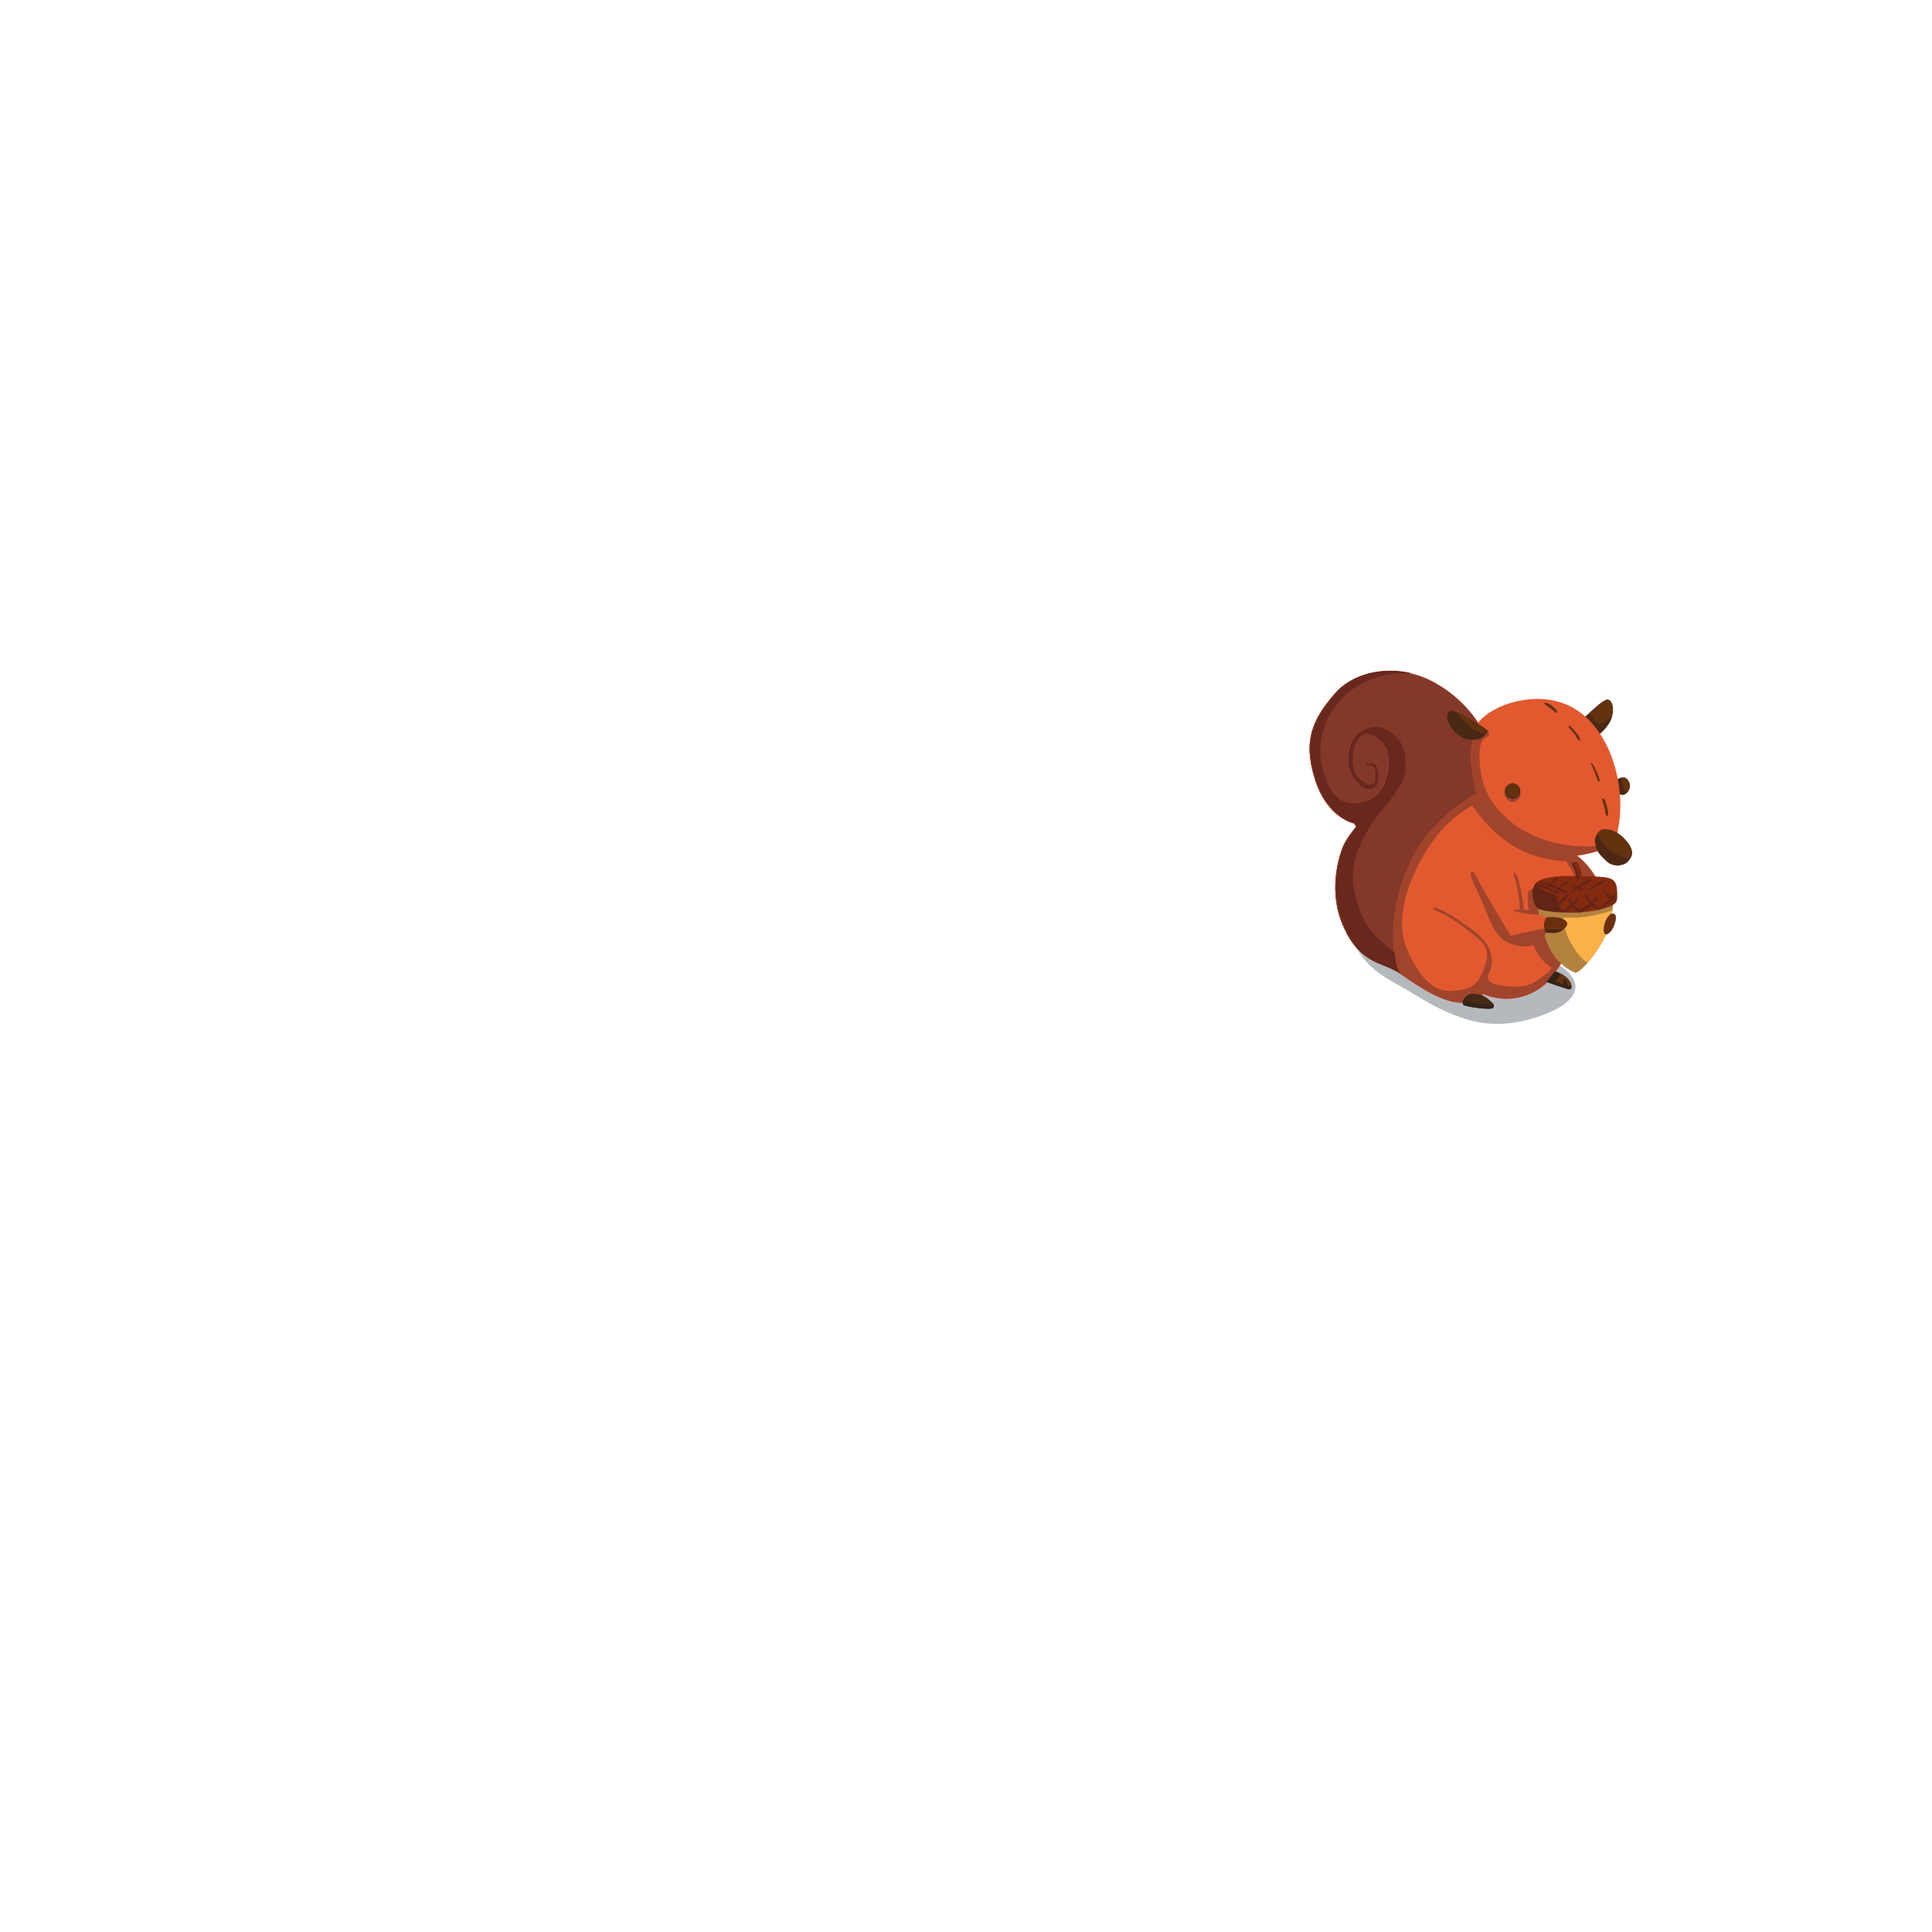 <?xml version="1.0" encoding="utf-8"?>
<!-- Generator: Adobe Illustrator 21.0.2, SVG Export Plug-In . SVG Version: 6.00 Build 0)  -->
<svg version="1.1" id="_x32_7_x5F_Props_x5F_ShipItSquirrel_x5F_Squirrel"
	 xmlns="http://www.w3.org/2000/svg" xmlns:xlink="http://www.w3.org/1999/xlink" x="0px" y="0px" viewBox="0 0 2000 2000"
	 enable-background="new 0 0 2000 2000" xml:space="preserve">
<g>
	<path opacity="0.3" fill="#091426" enable-background="new    " d="M1399,971c10.5,23.9,24.4,35.2,44.8,46.6
		c20.4,11.4,40.3,24.9,60.7,32.8c20.4,8,46.1,15.3,85.4,2.9c39.4-12.4,57.2-33.7,22.3-55.5C1577.4,976.1,1399,971,1399,971z"/>
	<path fill="#482915" d="M1637.6,744.9c16.9-15.1,23.2-21,26.8-20.6c3.6,0.4,6.9,6.7,4.4,17.5c-2.6,10.8-15.2,20.1-15.2,20.1
		L1637.6,744.9z"/>
	<path fill="#63320E" d="M1664.4,724.3c-3-0.4-8,3.7-19.4,13.9c6,8.4,8.4,11,12.6,10.3c3.4-0.6,7.9-3.6,11.3-7.8
		C1671.2,730.7,1668,724.7,1664.4,724.3z"/>
	<path fill="#482915" d="M1672.2,807.9c8.1-5.4,12.4-3.3,14.6,2.9s-4.9,16-11.1,10.6C1669.7,816,1672.2,807.9,1672.2,807.9z"/>
	<path fill="#63320E" d="M1677.8,805.2c1.8,5.1,1.6,7.9,3.4,11.5c0.8,1.7,2.1,2.8,3.4,3.6c2.2-2.6,3.4-6.5,2.3-9.5
		C1685.2,806.2,1682.5,803.9,1677.8,805.2z"/>
	<path fill="#E3592F" d="M1401.9,852.5c0,0-27.8-4.8-40.8-45.9c-13-41.1-1.3-62.8,20.4-88.1c21.7-25.4,64.6-30.9,98.4-14.5
		s50.2,44.2,50.2,44.2s9.7-14.1,36.5-21.3c26.8-7.1,57.5-4.3,80.2,20.5s29.2,57.8,30.4,79.7c1.2,21.9-4.1,39.8-4.1,39.8
		s-2.3,13.5-40.6,18.8c0,0,12.1,8,22,26.8s-41.1,89.5-49.5,100.7c-8.5,11.2-35.6,29.8-69.8,15.9c0,0-4.3,10.7-25.4,8.9
		s-48.1-21.1-62.3-31.4c-14.2-10.3-37.1-7-55.5-44.7c-18.5-37.7-5.7-75.2-2.2-84.5s14-21.5,14-21.5L1401.9,852.5z"/>
	<path fill="#843829" d="M1446.3,1006c-14.3-9.3-36.4-7.2-54.3-43.9c-18.5-37.7-5.7-75.2-2.2-84.5s14-21.5,14-21.5l-1.9-3.6
		c0,0-27.8-4.8-40.8-45.9c-13-41.1-1.3-62.8,20.4-88.1s64.6-30.9,98.4-14.5s50.2,44.2,50.2,44.2c-12.4,34.4-7,43.5-1.8,73.4
		c-52.9,30.1-70.9,69.8-80.2,103.5s-4.8,61.2-4.8,61.2C1444.5,994.8,1446.3,1006,1446.3,1006z"/>
	<path fill="#35231A" d="M1601.1,1016.5c14.1,4.9,18.5,6.2,22.3,7.4c3.8,1.2,3.4-2.4,3-4.6s-4.6-10.1-16.8-13.7L1601.1,1016.5z"/>
	<path fill="#63320E" d="M1626.4,1019.3c-0.3-1.8-3.2-7.4-10.8-11.3c-2.5,4.1-4,6.5-4.7,7.5c-0.8,1.1,3.7,2.1,8,3.5
		c-0.1-0.5-0.2-1.2-0.3-2.4c-0.4-3.1,0-3.9,1.7-2.2c1.3,1.3,2.1,4.3,2.4,5.8c1.6,0.4,2.9,0.6,3.9,0.7
		C1626.6,1020.4,1626.5,1019.8,1626.4,1019.3z"/>
	<path fill="#35231A" d="M1618.6,1016.7c0.1,1.1,0.3,1.9,0.3,2.4c0.1,0.9,0,1-0.8,1.3l4.8,0.8c0,0-0.1-0.3-0.2-0.8
		c-0.3-1.5-1.2-4.5-2.4-5.8C1618.7,1012.8,1618.3,1013.6,1618.6,1016.7z"/>
	<path fill="#A1442C" d="M1653.5,930.5c2.4-7.6,3-13.9,0.9-17.9c-9.9-18.8-22-26.8-22-26.8c18.9-2.6,29-7.2,34.4-11.2
		c-1.4-0.1-2.9,0-4.4,0.2c-35.6,5.1-74.4-3.8-99.2-24.8s-30.4-41.1-31.5-63s4.9-22.1,8.8-24.8s-3.6-15.9-13.8,0s1.5,59.2,1.5,59.2
		c-52.9,30.1-70.9,69.8-80.2,103.5s-4.8,61.2-4.8,61.2c-29.6-23.1-36-35.9-42.2-66s12.8-59,20.5-70.5s32.2-35,33-54
		s-3.9-31-17.8-39.5s-35-2.2-40,17.2s0.9,30.5,9.8,39s20.4,4,20-7.5s-2.4-15.6-10.5-14.8s-3.2,2.2,2.2,2.5s5,8.2,4.5,14.2
		s-7.1,8.4-18-2.8s-4.1-51.6,15.2-43s18.9,29.5,15,43.2s-10.6,24.1-29.2,26.8s-29.5-7-37.2-36s4.4-60,26.8-78.2
		c16.2-13.2,37.1-21.6,66.1-19.7c-29.7-7.2-62,0.2-79.9,21.1c-21.7,25.4-33.4,47.1-20.4,88.1c13,41.1,40.8,45.9,40.8,45.9l1.9,3.6
		c0,0-10.5,12.2-14,21.5s-16.3,46.8,2.2,84.5s41.3,34.4,55.5,44.7s41.3,29.6,62.3,31.4s25.4-8.9,25.4-8.9
		c34.2,13.9,61.3-4.7,69.8-15.9c4.7-6.3,22.6-30.9,35.8-54.8l-46.5-39.7c0,0-12.4-0.1-12.8,7.5s1,16.2,1,16.2l-5-0.8
		c-2.8-25.8-7.1-36.4-9.5-38.2s-0.6,2.9,2.2,14.2s3,24.2,3,24.2c-8.4-0.6-6.8,1.1-4.8,1.8s7.6,2.2,18.8,3.2c4,0.4,9.3,0.5,14.6,0.7
		c0.4-0.6,0.9-1.2,1.4-1.7l23.1,3.7l7.4,15.9c0,0-23.6,11.5-31.2,2.9c-1.9-2.2-3.1-4.4-3.7-6.6c-13.2,1.5-35,7.1-35,7.1
		s-26.9-44.5-33-56.5s-7-10.8-8.2-8.5s2.6,10,10.5,27s11.1,34.5,25,43.5s29.5,4.5,29.5,4.5c6,16.5,18.8,23,18.8,23
		s-1.2,4.4-16.2,14.2s-40.5,4-44.5,2.5s-6.4-5.2-5.2-8.8s6.4-9.9,2.5-23.5s-15.8-22.1-36-35.5s-25.5-11.6-22.8-9s8,1.1,30.8,18.2
		s28.8,21.5,21.5,42.2s-16,22.1-32.5,23.8s-32.6-8.9-47.2-42.5s3.1-77.2,23.2-107.8s44.2-41.2,44.2-41.2s15.8,25.1,41.8,41.2
		s55.5,16.2,55.5,16.2l11,19.5l-0.2,10.5L1653.5,930.5z"/>
	<g>
		<path fill="#68281D" d="M1393.7,965.5c0.5,1,1.1,2,1.6,2.9c0,0.1,0.1,0.1,0.1,0.2c0.5,0.9,1.1,1.8,1.6,2.7c0,0.1,0.1,0.2,0.1,0.2
			c0.5,0.8,1.1,1.7,1.6,2.4c0.1,0.1,0.1,0.2,0.2,0.3c0.5,0.8,1.1,1.5,1.6,2.2c0.1,0.1,0.1,0.2,0.2,0.3c0.5,0.7,1,1.4,1.6,2
			c0.1,0.1,0.2,0.2,0.2,0.3c0.5,0.6,1,1.3,1.6,1.9c0.1,0.1,0.2,0.2,0.2,0.3c0.5,0.6,1,1.2,1.6,1.7c0.1,0.1,0.2,0.2,0.3,0.3
			c0.5,0.5,1,1.1,1.6,1.6c0.1,0.1,0.2,0.2,0.3,0.3c0.5,0.5,1,1,1.6,1.5c0.1,0.1,0.2,0.2,0.3,0.2c0.5,0.5,1,0.9,1.6,1.3
			c0.1,0.1,0.2,0.1,0.3,0.2c0.5,0.4,1,0.8,1.6,1.2c0.1,0.1,0.2,0.1,0.3,0.2c0.5,0.4,1,0.8,1.6,1.1c0.1,0.1,0.2,0.1,0.3,0.2
			c0.5,0.4,1,0.7,1.6,1c0.1,0.1,0.2,0.1,0.3,0.2c0.5,0.3,1,0.7,1.6,1c0.1,0,0.2,0.1,0.3,0.1c0.5,0.3,1,0.6,1.6,0.9
			c0.1,0,0.2,0.1,0.2,0.1c0.5,0.3,1,0.6,1.5,0.8c0.1,0,0.2,0.1,0.2,0.1c0.5,0.2,1,0.5,1.5,0.7c0.1,0.1,0.2,0.1,0.3,0.2
			c0.5,0.2,0.9,0.4,1.4,0.6c0.1,0.1,0.3,0.1,0.4,0.2c0.4,0.2,0.9,0.4,1.3,0.6c0.2,0.1,0.3,0.1,0.5,0.2c0.4,0.2,0.8,0.3,1.1,0.5
			c0.3,0.1,0.5,0.2,0.8,0.3s0.6,0.2,0.8,0.3c5.8,2.3,15,6.8,19.5,9.8c-5.1-6.3-5.8-12.7-6.8-22.4c-29.6-23.1-36-35.9-42.2-66
			s12.8-59,20.5-70.5s32.2-35,33-54s-3.9-31-17.8-39.5s-35-2.2-40,17.2s0.9,30.5,9.8,39s20.4,4,20-7.5s-2.4-15.6-10.5-14.8
			s-3.2,2.2,2.2,2.5s5,8.2,4.5,14.2s-7.1,8.4-18-2.8s-4.1-51.6,15.2-43s18.9,29.5,15,43.2s-10.6,24.1-29.2,26.8s-29.5-7-37.2-36
			s4.4-60,26.8-78.2c16.2-13.2,37.1-21.6,66.1-19.7c-0.9-0.2-1.8-0.4-2.8-0.6h-0.1c-4.6-1-9.3-1.6-13.9-1.9c-0.1,0-0.1,0-0.2,0
			c-0.9-0.1-1.8-0.1-2.6-0.1c-0.1,0-0.2,0-0.3,0c-3.6-0.1-7.2,0-10.7,0.3c-0.1,0-0.3,0-0.4,0c-0.8,0.1-1.5,0.2-2.2,0.2
			c-0.2,0-0.5,0.1-0.7,0.1c-0.7,0.1-1.4,0.2-2.1,0.3c-0.3,0-0.5,0.1-0.8,0.1c-0.7,0.1-1.4,0.2-2.2,0.4c-0.1,0-0.1,0-0.2,0
			c-1.5,0.3-3,0.6-4.5,1c-0.3,0.1-0.5,0.1-0.8,0.2c-0.6,0.1-1.2,0.3-1.7,0.5c-0.4,0.1-0.8,0.2-1.2,0.3c-0.5,0.2-1.1,0.3-1.6,0.5
			c-0.4,0.1-0.9,0.3-1.3,0.4c-0.5,0.2-1,0.3-1.5,0.5s-0.9,0.3-1.4,0.5s-0.9,0.3-1.4,0.5c-0.9,0.3-1.7,0.7-2.5,1.1
			c-0.4,0.2-0.7,0.3-1.1,0.5c-0.5,0.3-1.1,0.5-1.6,0.8c-0.4,0.2-0.8,0.4-1.1,0.6c-0.5,0.3-1,0.5-1.5,0.8c-0.4,0.2-0.7,0.4-1.1,0.6
			c-0.5,0.3-1,0.6-1.5,0.9c-0.3,0.2-0.7,0.4-1,0.6c-0.6,0.4-1.2,0.8-1.8,1.2c-0.2,0.1-0.4,0.3-0.6,0.4c-0.8,0.5-1.6,1.1-2.3,1.7
			c-0.2,0.2-0.5,0.4-0.7,0.5c-0.5,0.4-1.1,0.8-1.6,1.3c-0.3,0.2-0.5,0.5-0.8,0.7c-0.5,0.4-0.9,0.8-1.4,1.3c-0.3,0.2-0.5,0.5-0.8,0.7
			c-0.5,0.5-0.9,0.9-1.4,1.4c-0.2,0.2-0.4,0.4-0.6,0.7c-0.7,0.7-1.3,1.4-1.9,2.1c-21.7,25.4-33.4,47.1-20.4,88.1
			c13,41.1,40.8,45.9,40.8,45.9l1.9,3.6c0,0-10.5,12.2-14,21.5s-16.3,46.8,2.2,84.5c0.5,1.1,1.1,2.2,1.7,3.2
			C1393.6,965.4,1393.6,965.4,1393.7,965.5z"/>
	</g>
	<path fill="#6A300E" d="M1626.5,961.5c0,0,3.1-5.8-2.2-10c-3.4-2.7-13-3.4-22.4-3.8c-2.5,3.5-4.6,8.7-3.1,14.1
		c1.7-0.2,3.2-0.3,4.5-0.4C1615.1,961.1,1626.5,961.5,1626.5,961.5z"/>
	<path fill="#4C2815" d="M1633.7,965.6l-7.4-15.9l-23.1-3.7c-0.5,0.5-0.9,1.1-1.4,1.7c9.4,0.4,19,1.1,22.4,3.8
		c5.4,4.2,2.2,10,2.2,10s-11.4-0.4-23.2,0c-1.3,0-2.9,0.2-4.5,0.4c0.6,2.2,1.7,4.4,3.7,6.6C1610,977.1,1633.7,965.6,1633.7,965.6z"
		/>
	<path fill="#35231A" d="M1601.1,1016.5c14.1,4.9,18.5,6.2,22.3,7.4c3.8,1.2,3.4-2.4,3-4.6s-4.6-10.1-16.8-13.7L1601.1,1016.5z"/>
	<path fill="#63320E" d="M1626.4,1019.3c-0.3-1.8-3.2-7.4-10.8-11.3c-2.5,4.1-4,6.5-4.7,7.5c-0.8,1.1,3.7,2.1,8,3.5
		c-0.1-0.5-0.2-1.2-0.3-2.4c-0.4-3.1,0-3.9,1.7-2.2c1.3,1.3,2.1,4.3,2.4,5.8c1.6,0.4,2.9,0.6,3.9,0.7
		C1626.6,1020.4,1626.5,1019.8,1626.4,1019.3z"/>
	<path fill="#35231A" d="M1618.6,1016.7c0.1,1.1,0.3,1.9,0.3,2.4c0.1,0.9,0,1-0.8,1.3l4.8,0.8c0,0-0.1-0.3-0.2-0.8
		c-0.3-1.5-1.2-4.5-2.4-5.8C1618.7,1012.8,1618.3,1013.6,1618.6,1016.7z"/>
	<path fill="#35231A" d="M1601.1,1016.5c14.1,4.9,18.5,6.2,22.3,7.4c3.8,1.2,3.4-2.4,3-4.6s-4.6-10.1-16.8-13.7L1601.1,1016.5z"/>
	<path fill="#63320E" d="M1626.4,1019.3c-0.3-1.8-3.2-7.4-10.8-11.3c-2.5,4.1-4,6.5-4.7,7.5c-0.8,1.1,3.7,2.1,8,3.5
		c-0.1-0.5-0.2-1.2-0.3-2.4c-0.4-3.1,0-3.9,1.7-2.2c1.3,1.3,2.1,4.3,2.4,5.8c1.6,0.4,2.9,0.6,3.9,0.7
		C1626.6,1020.4,1626.5,1019.8,1626.4,1019.3z"/>
	<path fill="#35231A" d="M1618.6,1016.7c0.1,1.1,0.3,1.9,0.3,2.4c0.1,0.9,0,1-0.8,1.3l4.8,0.8c0,0-0.1-0.3-0.2-0.8
		c-0.3-1.5-1.2-4.5-2.4-5.8C1618.7,1012.8,1618.3,1013.6,1618.6,1016.7z"/>
	<path fill="#A1442C" d="M1574,821.1c0,5.5-3,9.2-8,9.2s-8.9-5.6-8.9-9.3c0-5.5,2.6-9.9,8.5-9.9C1570.6,811.2,1574,815.6,1574,821.1
		z"/>
	<ellipse fill="#4C2815" cx="1566" cy="819" rx="7.8" ry="8.1"/>
	<path fill="#63320E" d="M1573.4,816.6c-1-3.3-3.9-5.7-7.4-5.7c-2.2,0-4.2,1-5.6,2.6c-0.7,1.3-1.1,2.7-1.1,4.3
		c0,4.5,3.2,8.1,7.1,8.1s7.1-3.6,7.1-8.1C1573.5,817.4,1573.4,817,1573.4,816.6z"/>
	<path fill="#4C2815" d="M1651.2,872.1c1.7,9.5,3.1,11,11.8,19.4c7.3,6.9,18.1,4.7,21.8,0.8c5.4-5.6,7.7-11.6-2.2-22.9
		c-9.9-11.2-20.9-11.8-24.5-10.5C1654.5,860.2,1650.2,866.9,1651.2,872.1z"/>
	<path fill="#63320E" d="M1658.1,858.9c-1.7,0.6-3.5,2.4-4.8,4.6c7.1,11.2,9.7,14.8,17,19.1c6.6,3.8,12.5,6.9,18,5.1
		c2.3-4.6,1.7-10-5.7-18.3C1672.6,858.2,1661.7,857.6,1658.1,858.9z"/>
	<path fill="#63320E" d="M1599.1,728.6c0.7,0.7,1.3,1.6,2.1,2.2c1.2,0.8,2.3,1.4,3.4,2.3c1,0.8,2,1.5,3,2.3s1.9,1.8,3.1,2.4
		c0.5,0.2,1.2,0,1.2-0.7c-0.1-2.6-2.9-4.4-4.7-6c-1-0.8-2-1.7-3.2-2.3c-1.2-0.7-2.9-0.7-3.9-1.5
		C1599.3,726.7,1598.4,727.9,1599.1,728.6L1599.1,728.6z"/>
	<path fill="#63320E" d="M1624,752.9c2.1,2.6,4.4,4.9,6.4,7.5c1.4,1.9,2.3,5,4.3,6.3c0.3,0.2,0.8,0,0.9-0.4c0.4-2.6-2.1-5.4-3.6-7.4
		c-2-2.6-4.2-5.2-6.7-7.4C1624.4,750.8,1623.3,752,1624,752.9L1624,752.9z"/>
	<path fill="#63320E" d="M1647,790.8c1.7,3.1,2.9,6.4,4.2,9.7c1,2.7,1.7,5.7,3.3,8.1c0.6,0.9,1.8,0.3,1.6-0.7
		c-0.5-3.3-2.3-6.7-3.6-9.8c-1.2-2.8-2.7-5.5-4.4-8C1647.6,789.4,1646.6,790,1647,790.8L1647,790.8z"/>
	<path fill="#63320E" d="M1658.5,827.9c0.6,2.9,1.8,5.7,2.5,8.6c0.6,2.6,0.5,5.4,1.8,7.8c0.4,0.7,1.4,0.5,1.7-0.2
		c0.8-2.6-0.2-5.7-0.8-8.3c-0.7-3-1.5-6.1-3.1-8.8C1659.9,825.9,1658.3,826.7,1658.5,827.9L1658.5,827.9z"/>
	<path fill="#482915" d="M1515.2,1040.4c-3.2-2.6,1.5-10.6,8.3-11.4s13.5,2,17.3,5.4c3.7,3.4,6.1,4.5,5.6,7.6s-7.3,2.3-14.6,1.6
		C1524.5,1043,1516.3,1041.3,1515.2,1040.4z"/>
	<path fill="#35231A" d="M1531.8,1043.7c7.3,0.7,14.1,1.5,14.6-1.6c0.1-0.9,0-1.7-0.3-2.4c-10.6,0.7-29.7-3-28.7-5.4
		c1-2.3,4.3-3,7.3-5.3c-0.4,0-0.8,0.1-1.2,0.1c-6.8,0.8-11.5,8.7-8.3,11.4C1516.3,1041.3,1524.5,1043,1531.8,1043.7z"/>
	<path fill="#482915" d="M1498.6,745.8c4.1,12,14.2,17.8,19.6,19.4c5.4,1.7,12.9,0,15.4-1.1c2.5-1,4.9-4.5,6.2-6.1
		c1.3-1.6-2.9-4.8-14-11.1s-18.9-11.2-22.8-11.3C1499,735.5,1496.9,740.6,1498.6,745.8z"/>
	<path fill="#63320E" d="M1539.9,757.1c-0.6-1.8-5-4.9-14.2-10.1c-11.1-6.3-18.9-11.2-22.8-11.3c-0.7,0-1.4,0.1-1.9,0.4
		c7,0.9,8.4,3.5,14.6,10.2c7.6,8.1,14,11.8,18.7,12.8C1536.9,759.5,1538.8,758.3,1539.9,757.1z"/>
	<path fill="#B3823E" d="M1591.3,935c0.9,7.8,2.2,12.4,2.2,12.4s5.1,0.2,7.2,2.2c0,0,11.7-1.3,18.2,2s2.7,8,0.3,9.9s-5.4,5.9-19,3.8
		c0,0,0.2,2-1.4,3c0,0,4.3,15.4,13.2,25.2c9,9.8,16.4,12.2,18.4,13.4c2,1.1,9.9-5.8,16.9-14.9c7-9.1,16-22.4,19.3-36.5
		s3.2-20.5,3.2-20.5L1591.3,935L1591.3,935z"/>
	<path fill="#FDB149" d="M1643.6,996.5c1.2-1.4,2.5-2.9,3.7-4.5c5.1-6.7,11.3-15.6,15.6-25.5c-0.7,0-1.3-0.4-1.6-1.4
		c-1.1-3.6-0.9-8.2,2.9-14.3c2-3.2,3.3-4.5,4.4-4.9c0.2-1.3,0.4-2.4,0.5-3.4c-21.9,6.9-36.2,8.2-50.8,7.3c0,0,0,0.6,0.1,1.8
		c0.1,0.1,0.2,0.1,0.4,0.2c5.8,3,3.5,6.9,1.2,9.1c1,4,2.6,8.7,5.1,13.3C1630.9,984.5,1635.6,991.9,1643.6,996.5z"/>
	<path fill="#6A300E" d="M1664.2,950.7c-3.9,6.1-4,10.7-2.9,14.3c0.3,1,0.9,1.4,1.6,1.4c1.5-3.6,2.8-7.3,3.7-11c0.9-3.8,1.5-7,2-9.7
		C1667.5,946.2,1666.2,947.5,1664.2,950.7z"/>
	<path fill="#6A300E" d="M1663.8,967.1c-3.8,1.5-4.6-4.5-2.8-10.7c1.8-6.2,5.5-10.8,8.4-10.7s4.4,2.2,2.7,8.9
		C1670.3,961.2,1667,965.8,1663.8,967.1z"/>
	<path fill="#832A0F" d="M1589.8,914.3c-4.7,7.4-3.5,13.3-1.8,19.8s5.9,7.5,10.5,8.5s22.5,3.3,40.5,1.6s29.2-6,31.9-8.2
		c2.7-2.2,3.6-3.5,3.2-12.6c-0.4-9.2-2.4-14.1-13.1-15.3s-23.6-0.9-23.6-0.9s0.1-4.4-2.2-10.5c-2.3-6.1-3.8-4.8-5.5-4.3
		s-3.8-0.2-1.1,5c2.7,5.2,2.7,6.9,3,9.6c0,0-13.4-0.9-26.3,1.1C1592.4,910.1,1589.8,914.3,1589.8,914.3z"/>
	<path fill="none" d="M1612.5,921.1c-1.9-1-3.9-1.9-5.9-2.8c-0.9-0.4-1.8-0.7-2.7-1c-0.6,0.5-1.1,1.1-1.6,1.7c3,1.1,6.1,2.2,9,3.6
		C1611.6,922.1,1612.1,921.6,1612.5,921.1z"/>
	<path fill="#612517" d="M1632.4,909.7c0.3,1.1,2.2,1,2.1-0.3c-0.4-6-2.9-12-7.1-16.2c-0.3,0.6-0.1,1.7,1.2,4.2
		c2.7,5.2,2.7,6.9,3,9.6c0,0,0,0-0.1,0C1631.9,907.9,1632.1,908.8,1632.4,909.7z"/>
	<path fill="#612517" d="M1626.1,916.1c-0.4,0-0.5,0.6-0.2,0.7c1.7,0.8,3.5,1,5.1,2c0.1,0.1,0.2,0.1,0.3,0.2c-1.5,1.3-2.9,2.6-4.1,4
		c-0.3,0.3,0.1,0.9,0.5,0.7c1.8-1.2,3.7-2.4,5.5-3.6c1.2,0.7,2.4,1.3,3.6,2c1.1,0.6,2.1-1.1,1-1.7c-0.9-0.4-1.9-0.9-2.9-1.4
		c0.8-0.6,1.7-1.1,2.6-1.7c3.3-2.1,7-3.7,10-5.9c0.6-0.4,0.3-1.4-0.5-1.2c-4.9,1.2-10,4.3-14.3,7.8
		C1630.5,916.9,1628.3,916.1,1626.1,916.1z"/>
	<path fill="#612517" d="M1645.6,920.6c-0.3,0.4,0.1,0.8,0.5,0.6c5.6-2.5,10.8-6.3,16.1-9.3c0.5-0.3,0.2-1.2-0.4-1
		C1655.9,913,1649.7,915.8,1645.6,920.6z"/>
	<path fill="#612517" d="M1632.2,944.6c1.4-0.1,2.8-0.1,4.2-0.2c0.9-0.5,1.7-1.1,2.6-1.6c1.8-1.1,3.9-1.8,5.6-3
		c1.1-0.8,2.1-1.6,3.1-2.5c1.8,1.5,3.8,2.8,5.8,3c0.8,0.1,1-0.9,0.6-1.4c-1-1.1-2.3-1.6-3.5-2.5c-0.3-0.3-0.7-0.5-1-0.8
		c1.6-1.6,3-3.5,4.1-5.5c0.8-1.3-1.2-2.5-2-1.2c-1.1,1.8-2.5,3.4-3.9,4.9c-0.3-0.3-0.5-0.5-0.7-0.8c-1.2-1.4-2.3-2.8-3.4-4.3
		c-0.9-1.2-1.3-2.4-2.7-3h-0.1c-0.3,1.4,0.5,2.6,1.1,3.9c0.9,1.9,1.8,3.6,3.2,5.1c0.2,0.2,0.4,0.5,0.7,0.7c-1.6,1.3-3.3,2.4-5.2,3.3
		c-2.1,0.9-4,2-5.8,3.4c-1.7-1.8-3.6-3.3-5.2-5.2c1.4-1.5,2.7-3.1,3.5-4.9c0.4-1-0.7-1.9-1.5-1.2c-1.4,1.2-2.6,2.5-3.8,3.8
		c-0.3-0.4-0.6-0.7-0.8-1.1c-0.9-1.3-1.5-2.9-2.4-4.2c-0.2-0.2-0.6-0.2-0.6,0.2c0,2.1,1,4.7,2.2,6.8c-0.9,0.8-1.8,1.6-2.8,2.4
		c-2,1.4-4,2.7-5.9,4.2c-0.7-0.8-1.4-1.8-2.2-2.9c-0.9-1.2-1.5-2.3-2-3.3c3.6-2.8,7.5-5.9,10.1-9.6c0.4-0.5-0.4-1.2-0.9-0.9
		c-2.1,1.3-3.9,3.1-5.7,4.6c-1.5,1.2-2.9,2.5-4.4,3.7c-0.8-2.2-0.8-4.1-0.9-5.7c-0.2-2.8-1.1-2-6.9-4c-4.2-1.4-8-2.9-12.4-7.2
		c6.9,1.6,13.6,4.8,19.8,7.8c1.3,0.6,2.4-1.2,1.1-2c-0.3-0.2-0.7-0.4-1-0.6c0.5-0.5,0.9-1,1.4-1.5c2.2,1.1,4.5,2.3,6.7,3.5
		c1.2,0.6,2.2-1.1,1.1-1.8c-1.9-1.2-3.9-2.3-6-3.4c2.2-2,4.6-3.8,6.9-5.5c1-0.7,0-2.4-1-1.6c-2.8,1.9-5.1,4.1-7.3,6.5
		c-2.7-1.3-5.6-2.5-8.5-3.5c1.8-1.6,3.8-3.1,5.8-4.5c1-0.7,0.1-2.2-0.9-1.6c-2.6,1.4-4.8,3.3-6.6,5.6c-3.4-1-6.9-1.7-10.2-1.9
		c-0.4,0-0.5,0.6-0.1,0.7c3,1.1,6.1,1.9,9.1,2.8c-0.4,0.6-0.8,1.2-1.1,1.8c-0.1-0.1-0.3-0.1-0.4-0.2c-3.7-1.4-7.4-3.2-11.4-3.5
		c-0.1-0.1-0.1-0.1-0.2-0.2c-4.3,7.1-3.1,13-1.5,19.3c1.7,6.5,5.9,7.5,10.5,8.5c2.9,0.6,11,1.7,21.1,2.1c2.2-0.9,4.2-2.2,6.1-3.8
		c0.7-0.6,1.4-1.2,2.2-1.9c1.4,1.8,3.2,3.7,5.3,4.9C1632.8,944,1632.5,944.3,1632.2,944.6L1632.2,944.6z M1603.9,917.3
		c0.9,0.3,1.8,0.6,2.7,1c2,0.8,4,1.8,5.9,2.8c-0.4,0.5-0.8,1-1.3,1.6c-2.9-1.4-5.9-2.5-9-3.6
		C1602.8,918.4,1603.3,917.9,1603.9,917.3z"/>
	<path fill="#612517" d="M1671.9,930.4C1671.9,930.3,1671.9,930.3,1671.9,930.4c-0.3-0.2-0.6-0.2-0.8-0.2c-0.2,0-0.5-0.1-0.8-0.3
		c0.5-0.6,1-1.1,1.5-1.7c0.9-1.1-0.6-2.6-1.5-1.5c-0.6,0.7-1.2,1.4-1.8,2c-1.1-0.7-2.1-1.5-3-2.4c-1.8-1.7-3.4-3.7-4.8-5.7
		c-0.2-0.3-0.8-0.1-0.7,0.3c0.9,3.5,3.4,7.3,6.7,9.7c-4.4,4.2-9.5,7.8-14.2,11.7c1.3-0.3,2.6-0.5,3.7-0.8c4.6-2.7,8.8-5.8,12.5-9.6
		c0.7,0.4,1.5,0.7,2.2,0.9c0.4,0.1,0.9,0,1.2-0.3l0.1-0.1C1672.7,931.6,1672.6,930.8,1671.9,930.4z"/>
	<path fill="#A1442C" d="M1345,922.6"/>
</g>
</svg>
